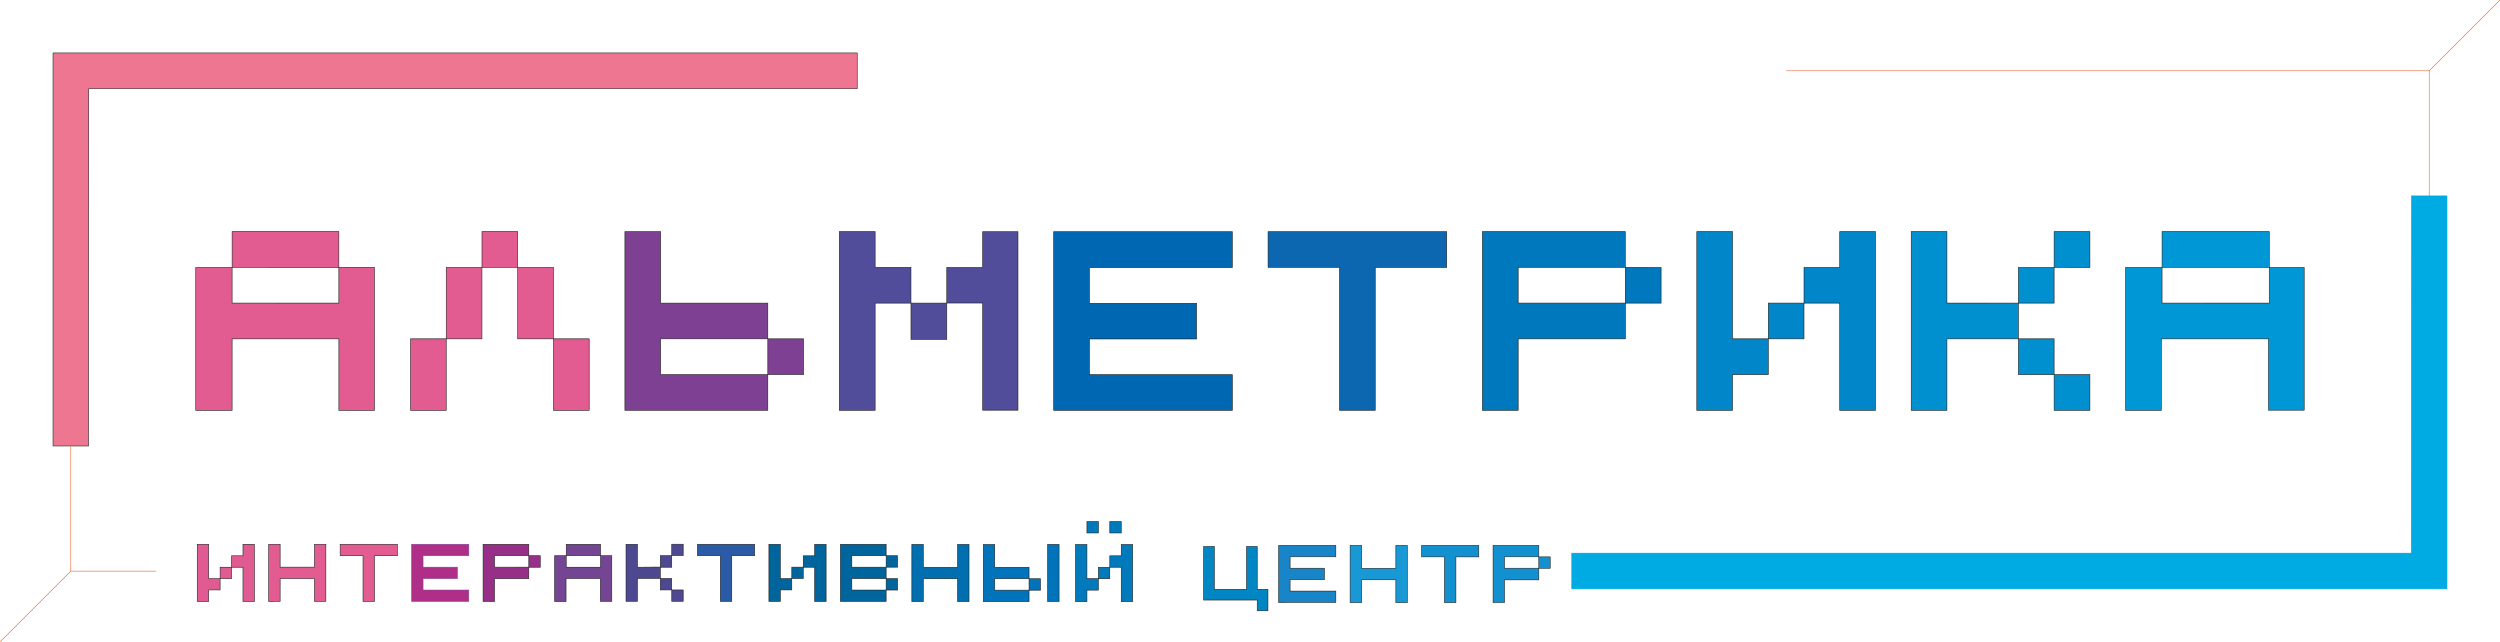 <svg xmlns="http://www.w3.org/2000/svg" viewBox="0 0 991.67 254.64"><defs><style>.cls-1{fill:#e25b91;}.cls-1,.cls-10,.cls-12,.cls-13,.cls-16,.cls-17,.cls-18,.cls-19,.cls-2,.cls-20,.cls-21,.cls-22,.cls-23,.cls-24,.cls-25,.cls-26,.cls-27,.cls-28,.cls-3,.cls-4,.cls-6,.cls-7,.cls-8,.cls-9{stroke:#1a1a18;}.cls-1,.cls-10,.cls-11,.cls-12,.cls-13,.cls-14,.cls-16,.cls-17,.cls-18,.cls-19,.cls-2,.cls-20,.cls-21,.cls-22,.cls-23,.cls-24,.cls-25,.cls-26,.cls-27,.cls-28,.cls-29,.cls-3,.cls-30,.cls-4,.cls-6,.cls-7,.cls-8,.cls-9{stroke-miterlimit:22.93;stroke-width:0.22px;}.cls-1,.cls-10,.cls-11,.cls-12,.cls-13,.cls-14,.cls-15,.cls-16,.cls-17,.cls-18,.cls-19,.cls-2,.cls-20,.cls-21,.cls-23,.cls-25,.cls-26,.cls-27,.cls-28,.cls-29,.cls-3,.cls-4,.cls-5,.cls-6,.cls-7,.cls-8,.cls-9{fill-rule:evenodd;}.cls-2{fill:#7d4092;}.cls-3{fill:#0068b2;}.cls-4{fill:#0c66b0;}.cls-5{fill:#0078be;}.cls-29,.cls-30,.cls-6{fill:none;}.cls-7{fill:#0086c9;}.cls-8{fill:#008fcf;}.cls-9{fill:#514d9b;}.cls-10{fill:#0097d6;}.cls-11{fill:#00aae3;stroke:#06a6df;}.cls-12{fill:#ee7691;}.cls-13{fill:#e05b91;}.cls-14{fill:#af2e87;stroke:#7d4092;}.cls-15{fill:#972f89;}.cls-16{fill:#734592;}.cls-17{fill:#4e4890;}.cls-18{fill:#2b5ba7;}.cls-19{fill:#00649d;}.cls-20{fill:#006eaf;}.cls-21,.cls-22{fill:#0073bb;}.cls-23,.cls-24{fill:#007abb;}.cls-25{fill:#0086c3;}.cls-26{fill:#1885c8;}.cls-27{fill:#1898d5;}.cls-28{fill:#1290d0;}.cls-29,.cls-30{stroke:#ea5823;}</style></defs><g id="Layer_2" data-name="Layer 2"><g id="Слой_1" data-name="Слой 1"><path class="cls-1" d="M92.07,91.88h42.34v28.35H92.07V91.88Zm56.45,14.18H77.65v56.69H92.07V134.4h42.35v28.35h14.11Z"/><path class="cls-2" d="M262.05,120.23h42.52v42.52H247.88V91.88h14.17v28.35Zm0,28.35h56.7V134.4h-56.7Z"/><polygon class="cls-3" points="432.13 106.11 432.13 120.29 474.65 120.29 474.65 134.46 432.13 134.46 432.13 148.63 488.82 148.63 488.83 162.75 417.96 162.75 417.96 91.89 488.82 91.89 488.82 106.11 432.13 106.11"/><polygon class="cls-4" points="503 106.06 503 91.89 573.86 91.89 573.86 106.1 545.51 106.1 545.51 162.75 531.34 162.75 531.34 106.06 503 106.06"/><path class="cls-5" d="M588,162.75V91.88h56.69v14.18H658.9v14.17H644.73V134.4H602.21v28.35Zm56.69-56.69h0Zm0,14.17V106.06H602.21v14.17Z"/><path class="cls-6" d="M588,162.75V91.88h56.69v14.18H658.9v14.17H644.73V134.4H602.21v28.35Zm56.69-56.69H602.21m42.52,14.17H602.21V106.06h42.52Z"/><path class="cls-7" d="M701.42,134.4v14.18H687.24v14.17H673.07V91.88h14.17V134.4Zm14.17-14.17H701.42V134.4h14.17V120.23Zm14.17-28.35h14.18v70.87H729.76V120.23H715.59V106.06h14.17Z"/><path class="cls-8" d="M814.8,148.58H829v14.17H814.8V148.58ZM800.63,134.4v14.18H814.8V134.4Zm0-14.17V134.4H772.28v28.35H758.11V91.88h14.17v28.35Zm14.17-14.17H800.63v14.17H814.8V106.06Zm0-14.18H829v14.18H814.8Z"/><path class="cls-1" d="M219.54,134.4h14.17v28.35H219.54V134.4Zm-14.18-28.34V134.4h14.18V106.06ZM177,134.4v28.35H162.84V134.4Zm14.17-28.34H177V134.4h14.17V106.06Zm14.17-14.18v14.18H191.19V91.88Z"/><path class="cls-9" d="M361.35,120.23H347.14v42.52H332.92V91.88h14.22v14.18h14.21v14.17Zm14.21,0H361.35v14.43h14.21V120.23ZM389.8,91.89h14V162.7l-14,0,0-42.5H375.56V106.06h14.22Z"/><path class="cls-10" d="M857.62,91.88h42.52v28.35H857.62V91.88ZM914,106.06H843.15v56.69h14.17V134.4h42.52v28.31H914V106.06Z"/><polygon class="cls-11" points="623.47 233.59 623.47 219.42 956.47 219.42 956.54 77.71 970.64 77.71 970.64 233.59 623.47 233.59"/><polygon class="cls-12" points="340.03 21 340.03 35.17 35.2 35.17 35.13 176.92 21.03 176.92 21.03 21 340.03 21"/><path class="cls-13" d="M87.31,229.49V234H82.77v4.54H78.24V215.89h4.53v13.6ZM91.84,225H87.31v4.53h4.53V225Zm4.54-9.07h4.53v22.68H96.38V225H91.84v-4.54h4.54Z"/><polygon class="cls-1" points="129.26 238.56 124.72 238.56 124.72 229.51 111.12 229.51 111.12 238.56 106.58 238.57 106.58 215.89 111.12 215.89 111.12 224.98 124.72 224.98 124.72 215.89 129.26 215.89 129.26 220.44 129.26 238.56"/><polygon class="cls-1" points="134.93 220.42 134.93 215.89 157.61 215.89 157.61 220.44 148.54 220.44 148.54 238.56 144 238.56 144 220.42 134.93 220.42"/><polygon class="cls-14" points="167.81 220.44 167.81 224.98 181.42 224.98 181.42 229.51 167.81 229.51 167.81 234.05 185.95 234.05 185.95 238.56 163.28 238.56 163.28 215.89 185.95 215.89 185.95 220.44 167.81 220.44"/><path class="cls-15" d="M191.62,238.57V215.89h18.14v4.53h4.54V225h-4.54v4.53h-13.6v9.08Zm18.14-18.15h0Zm0,4.54v-4.54h-13.6V225Z"/><path class="cls-6" d="M191.62,238.57V215.89h18.14v4.53h4.54V225h-4.54v4.53h-13.6v9.08Zm18.14-18.15h-13.6m13.6,4.54h-13.6v-4.54h13.6Z"/><path class="cls-16" d="M224.6,215.89h13.61V225H224.6v-9.07Zm18.05,4.53H220v18.15h4.53v-9.08h13.61v9.06h4.54V220.42Z"/><path class="cls-17" d="M266.46,234H271v4.53h-4.53V234Zm-4.54-4.54V234h4.54v-4.54Zm0-4.53v4.53h-9.07v9.07h-4.53V215.89h4.53V225Zm4.54-4.54h-4.54V225h4.54v-4.54Zm0-4.53H271v4.53h-4.53Z"/><polygon class="cls-18" points="276.66 220.42 276.66 215.89 299.34 215.89 299.34 220.44 290.27 220.44 290.27 238.56 285.73 238.56 285.73 220.42 276.66 220.42"/><path class="cls-19" d="M314.08,229.49V234h-4.54v4.54H305V215.89h4.53v13.6Zm4.54-4.53h-4.54v4.53h4.54V225Zm4.53-9.07h4.54v22.68h-4.54V225h-4.53v-4.54h4.53Z"/><polygon class="cls-19" points="337.89 220.44 337.89 224.98 351.5 224.98 351.5 229.51 351.5 234.05 356.03 234.05 356.03 229.51 337.89 229.51 337.89 234.05 351.5 234.05 351.5 238.56 333.36 238.56 333.36 215.89 351.5 215.89 351.5 220.44 351.5 224.98 356.03 224.98 356.03 220.44 337.89 220.44"/><polygon class="cls-20" points="384.38 238.62 379.84 238.62 379.84 229.57 366.24 229.57 366.24 238.62 361.7 238.62 361.7 215.94 366.24 215.94 366.24 225.03 379.84 225.03 379.84 215.94 384.38 215.94 384.38 220.5 384.38 238.62"/><polygon class="cls-21" points="394.58 220.5 394.58 225.03 408.19 225.03 408.19 229.57 408.19 234.1 412.73 234.1 412.72 229.57 394.58 229.57 394.58 234.1 408.19 234.1 408.19 238.62 390.05 238.62 390.05 215.94 394.58 215.94 394.58 220.5 394.58 220.5"/><rect class="cls-22" x="415.56" y="215.94" width="4.54" height="22.68"/><path class="cls-23" d="M435.69,229.55v4.53h-4.54v4.54h-4.53V215.94h4.53v13.61Zm4.53-4.54h-4.53v4.54h4.53V225Zm4.54-9.07h4.53v22.68h-4.53V225h-4.54v-4.53h4.54Z"/><rect class="cls-24" x="431.15" y="206.87" width="4.54" height="4.54"/><rect class="cls-24" x="440.22" y="206.87" width="4.54" height="4.54"/><polygon class="cls-25" points="498.7 238.02 494.45 238.02 481.69 238.02 477.44 238.02 477.44 216.76 481.69 216.76 481.69 233.77 494.45 233.77 494.45 216.76 498.7 216.76 498.7 233.77 502.95 233.77 502.95 242.27 498.7 242.27 498.7 238.02"/><polygon class="cls-26" points="511.74 220.86 511.74 225.4 525.35 225.4 525.35 229.93 511.74 229.93 511.74 234.47 529.88 234.47 529.88 238.98 507.21 238.99 507.21 216.31 529.88 216.31 529.88 220.86 511.74 220.86"/><polygon class="cls-27" points="558.23 239.03 553.69 239.03 553.69 229.98 540.09 229.98 540.09 239.03 535.55 239.03 535.55 216.35 540.09 216.35 540.09 225.44 553.69 225.44 553.69 216.35 558.23 216.35 558.23 220.91 558.23 239.03"/><polygon class="cls-28" points="563.9 220.89 563.9 216.35 586.58 216.35 586.58 220.9 577.51 220.9 577.51 239.03 572.97 239.03 572.97 220.89 563.9 220.89"/><path class="cls-28" d="M592.25,239V216.35h18.14v4.54h4.53v4.53h-4.53V230H596.78V239Zm18.14-13.61v-4.53H596.78v4.53Z"/><path class="cls-29" d="M963.59,28.08l28-28m-283.09,28H963.59V77.71"/><polyline class="cls-29" points="61.97 226.55 28.08 226.55 28.08 176.92"/><line class="cls-30" x1="28.08" y1="226.55" x2="0.08" y2="254.56"/></g></g></svg>